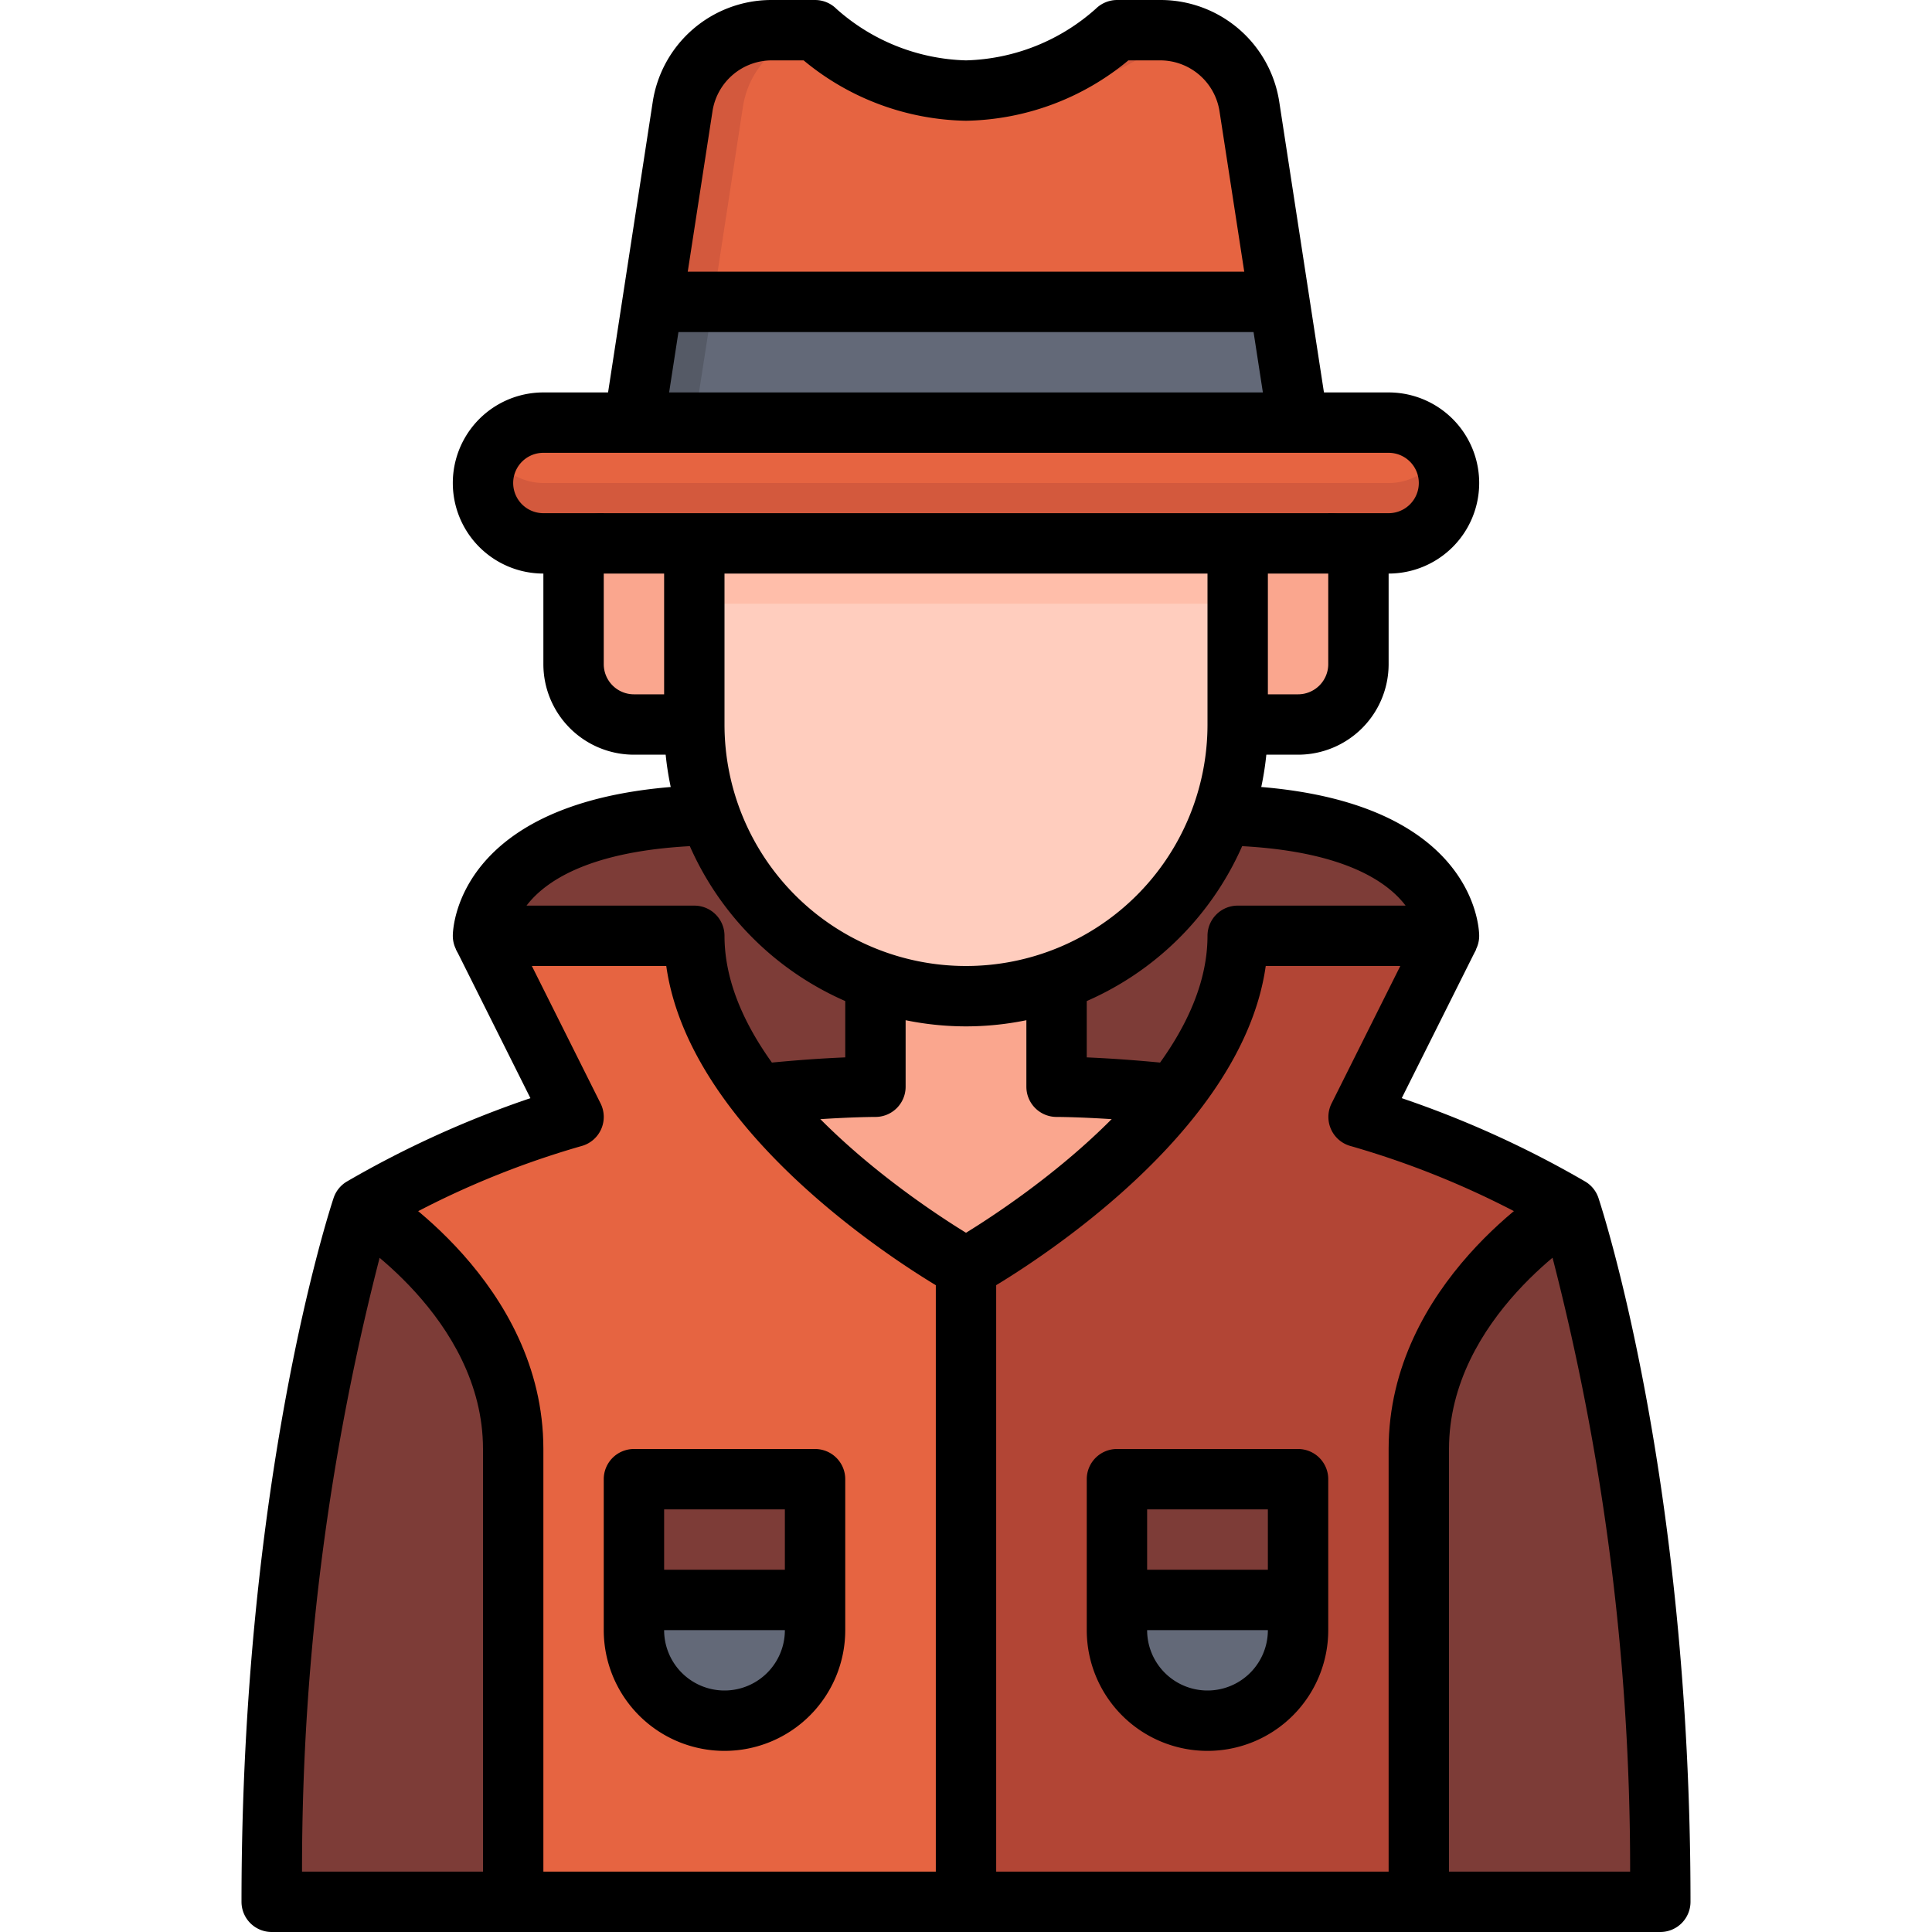 <svg xmlns="http://www.w3.org/2000/svg" viewBox="0 0 64 64"><g id="_15-Detective" data-name="15-Detective"><path d="M43,53v1a3,3,0,0,1-6,0V53Z" style="fill:#636978"/><path d="M27,53v1a3,3,0,0,1-6,0V53Z" style="fill:#636978"/><rect x="21" y="49" width="6" height="4" style="fill:#7d3c37"/><rect x="37" y="49" width="6" height="4" style="fill:#7d3c37"/><path d="M55,63H47V48c0-5,5-8,5-8S55,49,55,63Z" style="fill:#7d3c37"/><path d="M17,48V63H9c0-14,3-23,3-23S17,43,17,48Z" style="fill:#7d3c37"/><path d="M29,32.48V36s-1.56,0-3.88.25A8.711,8.711,0,0,1,23,31H16s0-3.84,7.52-3.99A9,9,0,0,0,29,32.48Z" style="fill:#7d3c37"/><path d="M48,31H41a8.711,8.711,0,0,1-2.12,5.25C36.56,36,35,36,35,36V32.48a9.018,9.018,0,0,0,5.48-5.47C48,27.16,48,31,48,31Z" style="fill:#7d3c37"/><path d="M52,40s-5,3-5,8V63H32V42a25.966,25.966,0,0,0,6.88-5.75A8.711,8.711,0,0,0,41,31h7l-3,6A30.539,30.539,0,0,1,52,40ZM43,54V49H37v5a3,3,0,0,0,6,0Z" style="fill:#b24535"/><path d="M32,42V63H17V48c0-5-5-8-5-8a30.539,30.539,0,0,1,7-3l-3-6h7a8.711,8.711,0,0,0,2.12,5.25A25.966,25.966,0,0,0,32,42ZM27,54V49H21v5a3,3,0,0,0,6,0Z" style="fill:#e66441"/><polygon points="42.38 10 43 14 21 14 21.62 10 42.38 10" style="fill:#636978"/><polygon points="21.62 10 21 14 23 14 23.62 10 21.62 10" style="fill:#555a66"/><path d="M46,14a2.006,2.006,0,0,1,2,2,2.015,2.015,0,0,1-2,2H18a2.006,2.006,0,0,1-2-2,2.015,2.015,0,0,1,2-2H46Z" style="fill:#e66441"/><path d="M47.41,15.41A1.955,1.955,0,0,1,46,16H18a2,2,0,0,1-1.721-1A1.963,1.963,0,0,0,16,16a2.006,2.006,0,0,0,2,2H46a1.984,1.984,0,0,0,1.721-3A1.938,1.938,0,0,1,47.41,15.41Z" style="fill:#d3593d"/><path d="M41.39,3.54,42.38,10H21.62l.99-6.46A2.991,2.991,0,0,1,25.57,1H27a7.651,7.651,0,0,0,5,2,7.651,7.651,0,0,0,5-2h1.43A2.991,2.991,0,0,1,41.39,3.54Z" style="fill:#e66441"/><path d="M34,3a7.6,7.6,0,0,0,4.95-1.953A2.984,2.984,0,0,0,38.43,1H37a7.8,7.8,0,0,1-4,1.92A6.706,6.706,0,0,0,34,3Z" style="fill:#d3593d"/><path d="M27.05,1.047,27,1H25.57a2.991,2.991,0,0,0-2.96,2.54L21.62,10h2l.99-6.46A2.989,2.989,0,0,1,27.05,1.047Z" style="fill:#d3593d"/><path d="M23,18v6H21a2.006,2.006,0,0,1-2-2V19a1,1,0,0,1,1-1Z" style="fill:#faa68e"/><path d="M45,19v3a2.006,2.006,0,0,1-2,2H41V18h3A1,1,0,0,1,45,19Z" style="fill:#faa68e"/><path d="M38.88,36.25A25.966,25.966,0,0,1,32,42a25.966,25.966,0,0,1-6.88-5.75C27.44,36,29,36,29,36V32.48a8.914,8.914,0,0,0,6,0V36S36.56,36,38.88,36.25Z" style="fill:#faa68e"/><path d="M40.48,27.01A8.981,8.981,0,0,1,29,32.48a9,9,0,0,1-5.48-5.47A8.857,8.857,0,0,1,23,24V18H41v6A8.857,8.857,0,0,1,40.48,27.01Z" style="fill:#ffcdbe"/><rect x="23" y="18" width="18" height="2" style="fill:#ffbeaa"/><path d="M32,34A10.011,10.011,0,0,1,22,24V18h2v6a8,8,0,0,0,16,0V18h2v6A10.011,10.011,0,0,1,32,34Z"/><path d="M23,25H21a3,3,0,0,1-3-3V19a2,2,0,0,1,2-2v5a1,1,0,0,0,1,1h2Z"/><path d="M43,25H41V23h2a1,1,0,0,0,1-1V17a2,2,0,0,1,2,2v3A3,3,0,0,1,43,25Z"/><path d="M38.773,37.244C36.542,37,35.015,37,35,37a1,1,0,0,1-1-1V32h2v3.027c.7.03,1.734.094,2.987.229Z"/><path d="M25.227,37.244l-.214-1.988c1.253-.135,2.286-.2,2.987-.229V32h2v4a1,1,0,0,1-1,1C28.985,37,27.458,37,25.227,37.244Z"/><path d="M46,19H18a3,3,0,0,1,0-6H46a3,3,0,0,1,0,6ZM18,15a1,1,0,0,0,0,2H46a1,1,0,0,0,0-2Z"/><path d="M42.012,14.152,40.4,3.7A1.989,1.989,0,0,0,38.426,2H37.379A8.64,8.64,0,0,1,32,4a8.64,8.64,0,0,1-5.379-2H25.574A1.989,1.989,0,0,0,23.6,3.7L21.988,14.152l-1.976-.3L21.62,3.392A3.979,3.979,0,0,1,25.574,0H27a1,1,0,0,1,.707.293A6.715,6.715,0,0,0,32,2,6.715,6.715,0,0,0,36.3.29,1.01,1.01,0,0,1,37,0h1.426A3.979,3.979,0,0,1,42.38,3.392l1.608,10.456Z"/><path d="M32,43a1,1,0,0,1-.486-.126c-.368-.2-8.593-4.841-9.443-10.874H16a1,1,0,0,1-1-1c0-.2.1-5,9-5v2c-4.211,0-5.889,1.122-6.558,2H23a1,1,0,0,1,1,1c0,4.584,6.2,8.729,8,9.837,1.8-1.108,8-5.253,8-9.837a1,1,0,0,1,1-1h5.562C45.9,29.127,44.22,28,40,28V26c8.9,0,9,4.8,9,5a1,1,0,0,1-1,1H41.929c-.85,6.033-9.075,10.67-9.443,10.874A1,1,0,0,1,32,43Z"/><path d="M55,64H9a1,1,0,0,1-1-1c0-14,2.927-22.942,3.051-23.316a1,1,0,0,1,.451-.551,33.515,33.515,0,0,1,6.069-2.755l-2.466-4.931,1.79-.894,3,6a1,1,0,0,1-.645,1.415,29.118,29.118,0,0,0-6.412,2.707A81.087,81.087,0,0,0,10.005,62H54a80.915,80.915,0,0,0-2.832-21.325,29.143,29.143,0,0,0-6.413-2.707,1,1,0,0,1-.645-1.415l3-6,1.79.894-2.466,4.931A33.515,33.515,0,0,1,52.5,39.133a1,1,0,0,1,.451.551C53.073,40.058,56,49,56,63A1,1,0,0,1,55,64Z"/><rect x="31" y="42" width="2" height="21"/><path d="M18,63H16V48c0-4.358-4.471-7.116-4.516-7.144l1.031-1.713C12.738,39.277,18,42.5,18,48Z"/><path d="M48,63H46V48c0-5.5,5.262-8.723,5.485-8.857l1.03,1.714L52,40l.516.856C52.471,40.884,48,43.642,48,48Z"/><path d="M40,58a4,4,0,0,1-4-4V49a1,1,0,0,1,1-1h6a1,1,0,0,1,1,1v5A4,4,0,0,1,40,58Zm-2-8v4a2,2,0,0,0,4,0V50Z"/><rect x="37" y="52" width="6" height="2"/><path d="M24,58a4,4,0,0,1-4-4V49a1,1,0,0,1,1-1h6a1,1,0,0,1,1,1v5A4,4,0,0,1,24,58Zm-2-8v4a2,2,0,0,0,4,0V50Z"/><rect x="21" y="52" width="6" height="2"/><rect x="21" y="9" width="22" height="2"/></g></svg>
